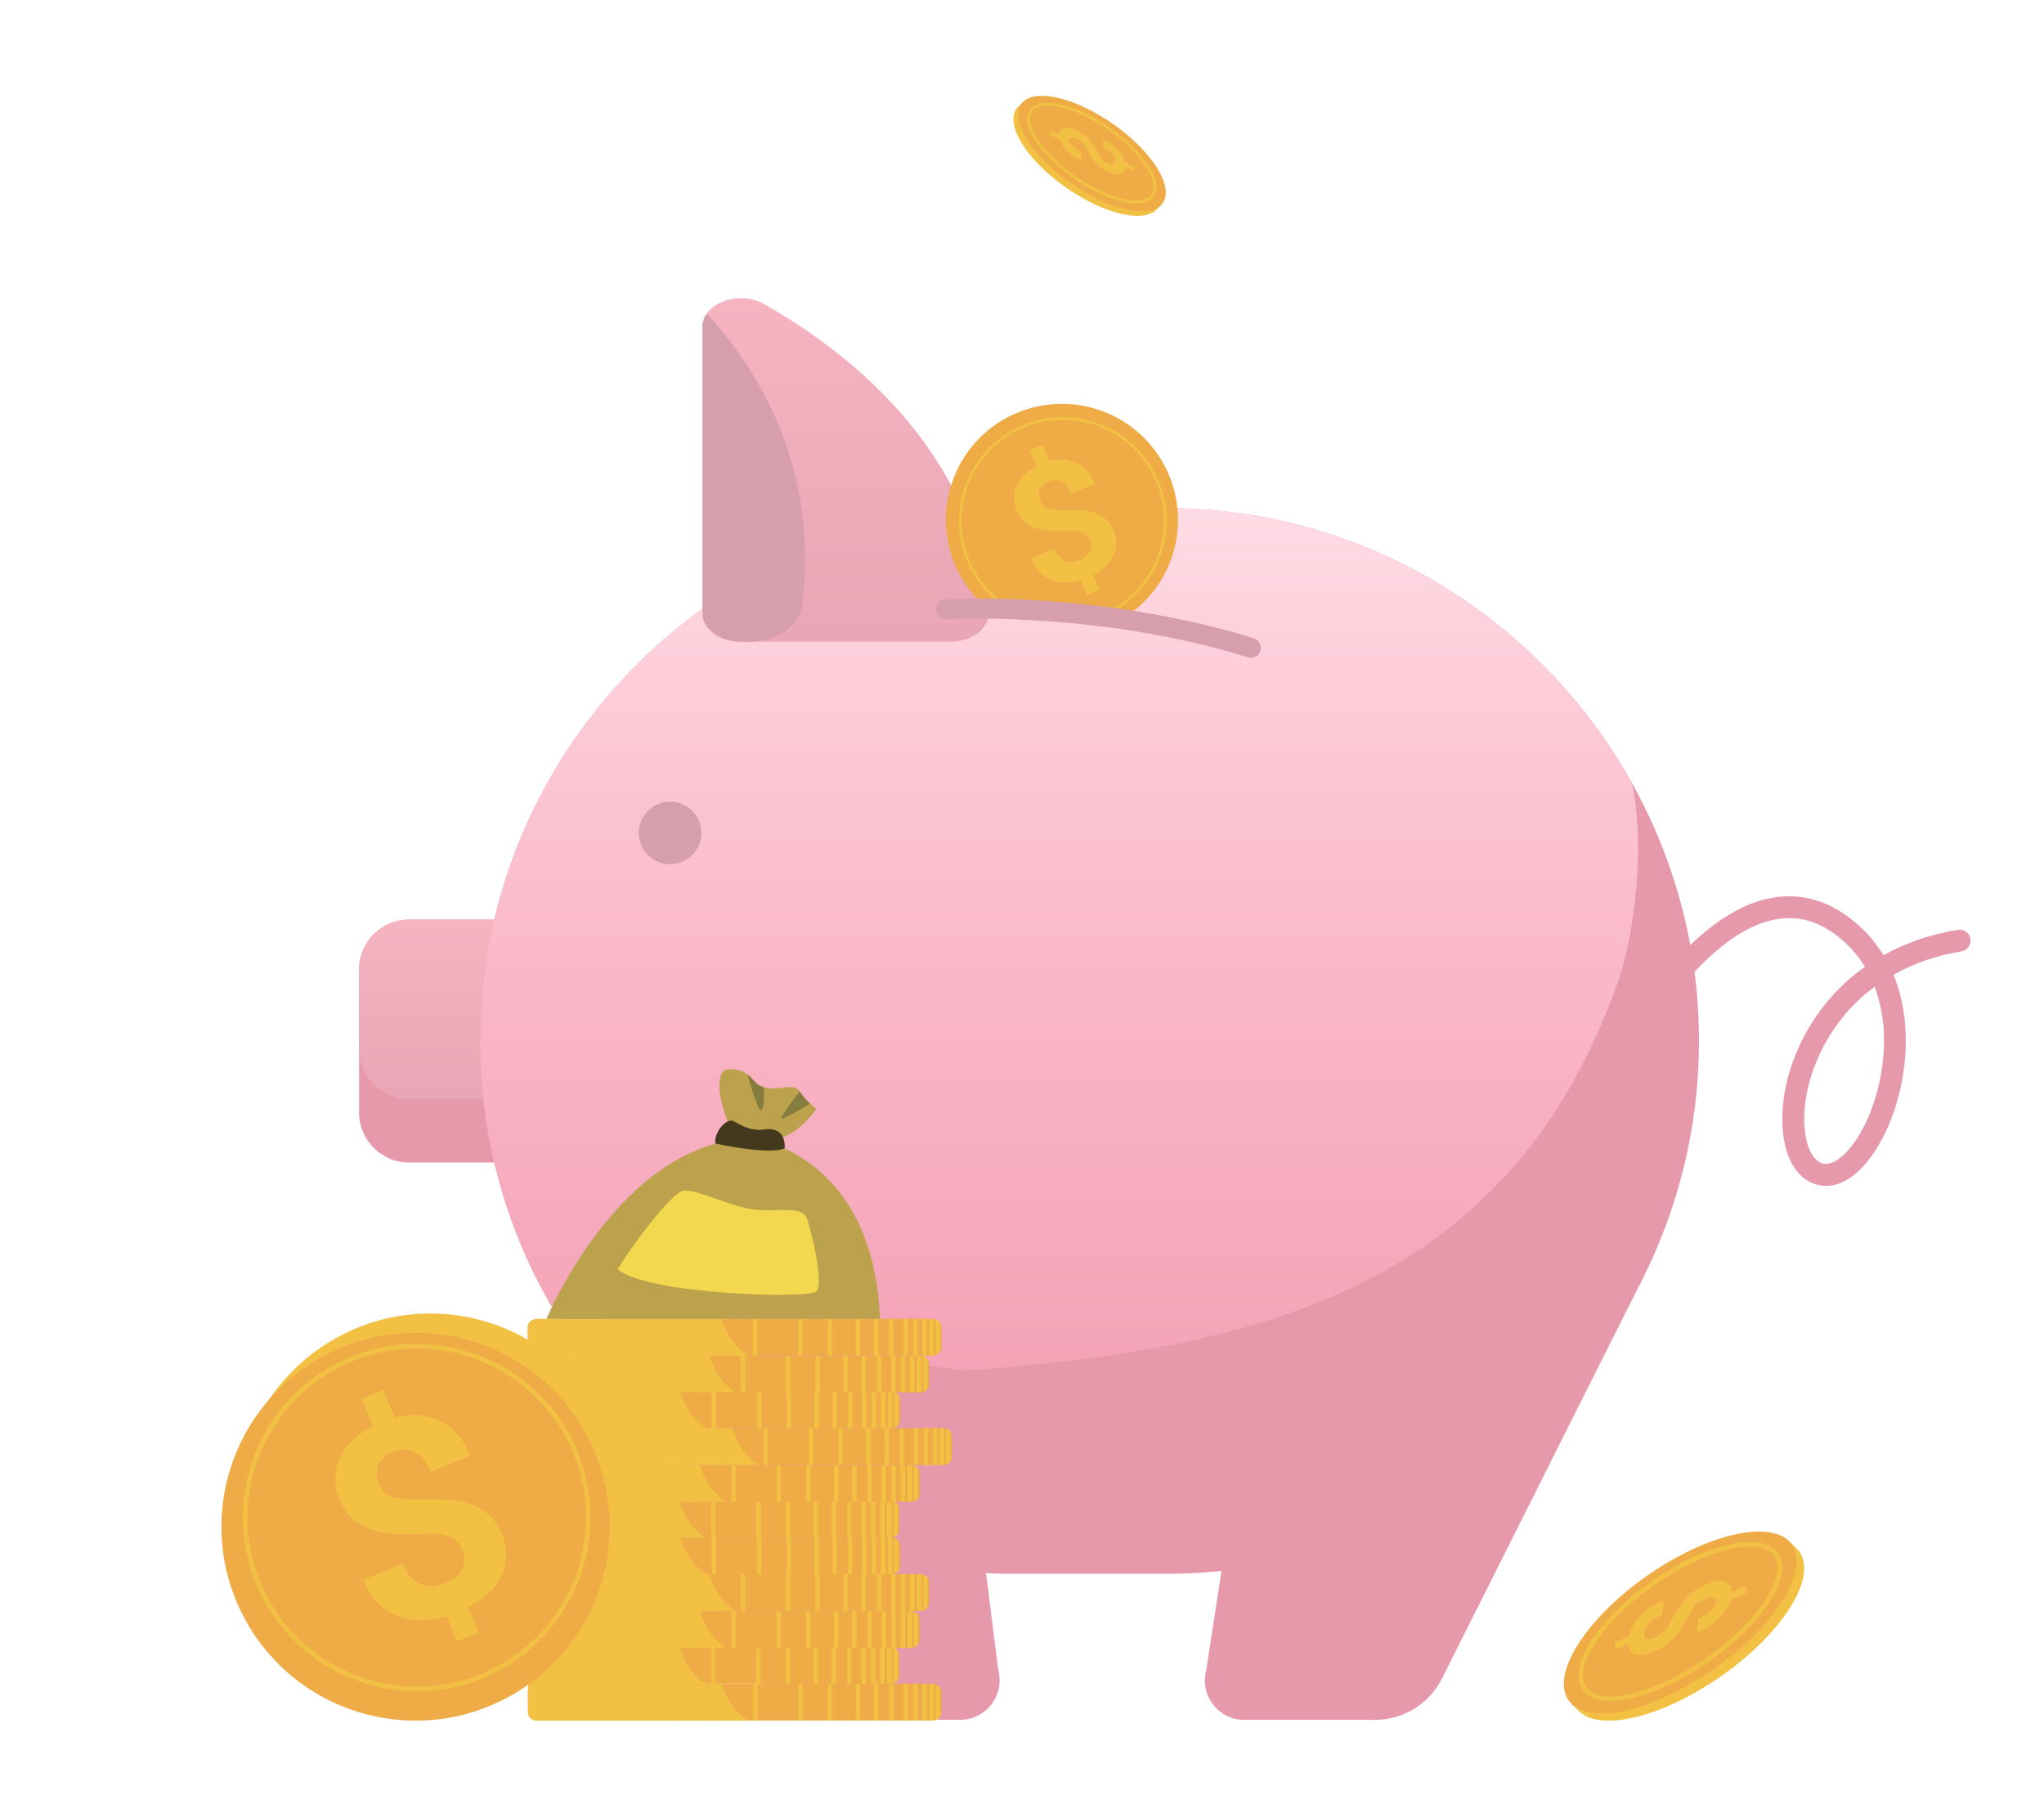 <svg width="53" height="47" viewBox="0 0 53 47" fill="none" xmlns="http://www.w3.org/2000/svg">
<path d="M14.559 25.132V28.844C14.559 29.556 13.978 30.137 13.266 30.137H10.604C9.892 30.137 9.311 29.556 9.311 28.844V25.132C9.311 24.421 9.892 23.84 10.604 23.84H13.266C13.975 23.84 14.559 24.421 14.559 25.132Z" fill="#E799AC"/>
<path d="M14.559 25.132V27.201C14.559 27.912 13.978 28.493 13.266 28.493H10.604C9.892 28.493 9.311 27.912 9.311 27.201V25.132C9.311 24.421 9.892 23.84 10.604 23.84H13.266C13.975 23.84 14.559 24.421 14.559 25.132Z" fill="url(#paint0_linear_2998_110529)"/>
<path d="M44.054 26.986C44.054 28.884 43.666 30.698 42.963 32.351C40.858 37.306 35.93 40.8 30.227 40.8H26.278C21.232 40.8 16.795 38.064 14.379 34.001C13.154 31.941 12.451 29.543 12.451 26.986C12.451 25.088 12.84 23.274 13.543 21.621C15.648 16.667 20.576 13.172 26.278 13.172H30.23C35.417 13.172 39.959 16.064 42.325 20.314C43.426 22.296 44.054 24.573 44.054 26.986Z" fill="#E799AC"/>
<path d="M42.322 20.314C42.652 21.907 42.394 24.184 41.974 25.39C39.185 33.407 32.624 34.855 25.921 35.464C21.154 35.899 14.379 34.001 14.379 34.001C13.154 31.941 12.451 29.543 12.451 26.986C12.451 25.088 12.84 23.274 13.543 21.621C15.648 16.667 20.576 13.172 26.278 13.172H30.23C35.417 13.175 39.959 16.067 42.322 20.314Z" fill="url(#paint1_linear_2998_110529)"/>
<path d="M24.645 16.635H19.206C18.659 16.635 18.215 16.303 18.215 15.893V8.474C18.215 8.347 18.255 8.232 18.323 8.133C18.591 7.748 19.287 7.589 19.81 7.881C21.874 9.049 25.257 11.59 25.637 15.84C25.674 16.272 25.22 16.635 24.645 16.635Z" fill="url(#paint2_linear_2998_110529)"/>
<path d="M19.427 16.635H19.206C18.659 16.635 18.215 16.303 18.215 15.893V8.475C18.215 8.347 18.255 8.232 18.323 8.133C18.345 8.151 18.37 8.173 18.392 8.198C19.573 9.512 21.274 12.094 20.795 15.709C20.724 16.234 20.136 16.635 19.427 16.635Z" fill="#D79EAD"/>
<path d="M16.563 21.592C16.563 21.145 16.927 20.781 17.374 20.781C17.822 20.781 18.186 21.145 18.186 21.592C18.186 22.039 17.822 22.403 17.374 22.403C16.924 22.403 16.563 22.039 16.563 21.592Z" fill="#D79EAD"/>
<path d="M32.566 34.937L31.276 43.303C31.105 43.952 31.593 44.586 32.264 44.586H35.654C36.381 44.586 37.047 44.179 37.379 43.536L42.647 33.039L32.566 34.937Z" fill="#E799AC"/>
<path d="M24.906 35.522L25.885 43.301C26.056 43.95 25.568 44.584 24.896 44.584H21.507C20.78 44.584 20.114 44.177 19.782 43.534L14.377 34L24.906 35.522Z" fill="#E799AC"/>
<path d="M47.349 30.743C47.272 30.743 47.194 30.733 47.116 30.712C46.516 30.553 46.171 29.836 46.218 28.842C46.264 27.866 46.672 26.835 47.34 26.015C47.635 25.651 47.974 25.334 48.357 25.064C48.176 24.769 47.934 24.486 47.611 24.241C47.057 23.825 46.485 23.707 45.86 23.875C44.184 24.328 42.763 26.723 42.648 26.99C42.595 27.133 42.437 27.211 42.294 27.161C42.144 27.111 42.063 26.95 42.113 26.804C42.163 26.655 42.58 25.94 43.158 25.232C44.165 23.999 45.045 23.533 45.605 23.359C46.435 23.101 47.225 23.244 47.949 23.788C48.31 24.058 48.605 24.384 48.839 24.763C49.414 24.443 50.061 24.219 50.766 24.104C50.922 24.079 51.068 24.185 51.093 24.337C51.118 24.493 51.012 24.639 50.86 24.663C50.213 24.769 49.622 24.974 49.097 25.269C49.258 25.658 49.358 26.083 49.398 26.543C49.479 27.49 49.289 28.525 48.876 29.382C48.45 30.252 47.897 30.743 47.349 30.743ZM48.609 25.58C48.301 25.807 48.024 26.071 47.782 26.369C47.191 27.099 46.827 28.009 46.786 28.866C46.755 29.547 46.948 30.081 47.262 30.162C47.579 30.246 48.033 29.82 48.366 29.131C48.733 28.376 48.907 27.425 48.836 26.586C48.804 26.288 48.742 25.937 48.609 25.58ZM42.651 26.984C42.651 26.987 42.651 26.987 42.648 26.99C42.651 26.987 42.651 26.984 42.651 26.984Z" fill="#E799AC"/>
<path d="M24.415 43.86V44.397C24.415 44.441 24.399 44.481 24.371 44.512C24.343 44.546 24.303 44.574 24.256 44.59C24.241 44.596 24.225 44.599 24.21 44.599C24.194 44.602 24.182 44.602 24.166 44.602H13.937C13.812 44.602 13.71 44.525 13.691 44.425C13.691 44.419 13.688 44.413 13.688 44.403C13.688 44.4 13.688 44.397 13.688 44.394V43.857C13.688 43.853 13.688 43.85 13.688 43.847C13.688 43.841 13.688 43.835 13.691 43.825C13.71 43.726 13.812 43.648 13.937 43.648H24.166C24.182 43.648 24.194 43.648 24.21 43.651C24.225 43.655 24.241 43.658 24.256 43.661C24.303 43.676 24.343 43.704 24.371 43.739C24.399 43.776 24.415 43.816 24.415 43.86Z" fill="#EEAB46"/>
<path d="M19.395 44.608H13.913C13.81 44.608 13.726 44.542 13.702 44.455C13.698 44.449 13.698 44.44 13.695 44.434C13.695 44.428 13.692 44.421 13.692 44.412C13.692 44.409 13.692 44.406 13.692 44.403V43.865C13.692 43.862 13.692 43.859 13.692 43.856C13.692 43.85 13.692 43.843 13.695 43.834C13.695 43.825 13.698 43.819 13.702 43.812C13.726 43.725 13.813 43.66 13.913 43.66H18.72C18.798 43.937 18.975 44.325 19.395 44.608Z" fill="#F2C144"/>
<path d="M23.169 43.652H23.054V44.606H23.169V43.652Z" fill="#F2C144"/>
<path d="M22.776 43.652H22.661V44.606H22.776V43.652Z" fill="#F2C144"/>
<path d="M22.305 43.652H22.19V44.606H22.305V43.652Z" fill="#F2C144"/>
<path d="M21.58 43.652H21.465V44.606H21.58V43.652Z" fill="#F2C144"/>
<path d="M20.816 43.652H20.701V44.606H20.816V43.652Z" fill="#F2C144"/>
<path d="M19.644 43.652H19.529V44.606H19.644V43.652Z" fill="#F2C144"/>
<path d="M18.546 43.652H18.431V44.606H18.546V43.652Z" fill="#F2C144"/>
<path d="M17.566 43.652H17.451V44.606H17.566V43.652Z" fill="#F2C144"/>
<path d="M23.544 43.652H23.429V44.606H23.544V43.652Z" fill="#F2C144"/>
<path d="M23.794 43.652H23.679V44.606H23.794V43.652Z" fill="#F2C144"/>
<path d="M24.03 43.652H23.916V44.606H24.03V43.652Z" fill="#F2C144"/>
<path d="M24.213 43.656V44.603C24.198 44.606 24.186 44.606 24.17 44.606H24.099V43.652H24.17C24.182 43.652 24.198 43.656 24.213 43.656Z" fill="#F2C144"/>
<path d="M24.374 43.746V44.516C24.346 44.55 24.306 44.578 24.259 44.594V43.668C24.303 43.684 24.346 43.708 24.374 43.746Z" fill="#F2C144"/>
<path d="M23.32 42.904V43.442C23.32 43.485 23.304 43.526 23.276 43.557C23.27 43.566 23.261 43.572 23.251 43.581C23.227 43.603 23.195 43.622 23.158 43.634C23.143 43.641 23.127 43.644 23.111 43.644C23.096 43.647 23.084 43.647 23.068 43.647H12.838C12.714 43.647 12.611 43.569 12.593 43.47C12.593 43.463 12.59 43.457 12.59 43.451C12.59 43.448 12.59 43.445 12.59 43.442V42.904C12.59 42.901 12.59 42.898 12.59 42.895C12.59 42.889 12.59 42.883 12.593 42.876C12.611 42.777 12.714 42.699 12.838 42.699H23.068C23.074 42.699 23.08 42.699 23.087 42.699C23.09 42.699 23.093 42.699 23.093 42.699C23.096 42.699 23.099 42.699 23.102 42.699C23.105 42.699 23.105 42.699 23.108 42.699C23.124 42.702 23.14 42.705 23.155 42.709C23.164 42.712 23.171 42.715 23.18 42.718C23.186 42.721 23.189 42.724 23.195 42.724C23.199 42.727 23.202 42.727 23.205 42.73C23.208 42.733 23.211 42.733 23.214 42.736C23.224 42.743 23.236 42.749 23.245 42.758C23.248 42.761 23.251 42.764 23.255 42.768C23.258 42.771 23.258 42.771 23.261 42.774L23.264 42.777L23.267 42.78C23.27 42.783 23.273 42.786 23.276 42.789C23.304 42.82 23.32 42.861 23.32 42.904Z" fill="#EEAB46"/>
<path d="M18.299 43.651H12.817C12.714 43.651 12.63 43.585 12.606 43.495C12.602 43.489 12.602 43.48 12.599 43.474C12.599 43.467 12.596 43.461 12.596 43.455C12.596 43.452 12.596 43.449 12.596 43.446V42.908C12.596 42.905 12.596 42.902 12.596 42.899C12.596 42.893 12.596 42.886 12.599 42.88C12.599 42.874 12.602 42.865 12.606 42.858C12.63 42.772 12.717 42.703 12.817 42.703H17.624C17.627 42.712 17.627 42.719 17.63 42.728C17.711 42.998 17.891 43.374 18.299 43.651Z" fill="#F2C144"/>
<path d="M22.077 42.695H21.962V43.649H22.077V42.695Z" fill="#F2C144"/>
<path d="M21.682 42.695H21.567V43.649H21.682V42.695Z" fill="#F2C144"/>
<path d="M21.209 42.695H21.094V43.649H21.209V42.695Z" fill="#F2C144"/>
<path d="M20.486 42.695H20.371V43.649H20.486V42.695Z" fill="#F2C144"/>
<path d="M19.723 42.695H19.607V43.649H19.723V42.695Z" fill="#F2C144"/>
<path d="M18.551 42.695H18.436V43.649H18.551V42.695Z" fill="#F2C144"/>
<path d="M17.45 42.695H17.335V43.649H17.45V42.695Z" fill="#F2C144"/>
<path d="M16.47 42.695H16.355V43.649H16.47V42.695Z" fill="#F2C144"/>
<path d="M22.45 42.695H22.335V43.649H22.45V42.695Z" fill="#F2C144"/>
<path d="M22.698 42.695H22.583V43.649H22.698V42.695Z" fill="#F2C144"/>
<path d="M22.937 42.695H22.822V43.649H22.937V42.695Z" fill="#F2C144"/>
<path d="M23.118 42.698V43.646C23.103 43.649 23.09 43.649 23.075 43.649H23V42.695H23.072C23.09 42.695 23.103 42.695 23.118 42.698Z" fill="#F2C144"/>
<path d="M23.28 42.789V43.559C23.253 43.593 23.212 43.621 23.166 43.637V42.711C23.212 42.723 23.253 42.751 23.28 42.789Z" fill="#F2C144"/>
<path d="M23.848 41.974V42.511C23.848 42.555 23.832 42.595 23.805 42.626C23.776 42.66 23.736 42.688 23.689 42.704C23.674 42.71 23.658 42.713 23.643 42.713C23.627 42.716 23.615 42.716 23.599 42.716H13.37C13.329 42.716 13.289 42.707 13.255 42.691C13.186 42.66 13.136 42.608 13.124 42.539C13.124 42.536 13.124 42.53 13.121 42.527C13.121 42.524 13.121 42.52 13.121 42.517C13.121 42.514 13.121 42.511 13.121 42.508V41.971C13.121 41.968 13.121 41.964 13.121 41.961C13.121 41.955 13.121 41.949 13.124 41.943C13.143 41.843 13.245 41.766 13.37 41.766H23.599C23.615 41.766 23.627 41.766 23.643 41.769C23.658 41.772 23.674 41.775 23.689 41.778C23.736 41.794 23.776 41.822 23.805 41.856C23.832 41.893 23.848 41.933 23.848 41.974Z" fill="#EEAB46"/>
<path d="M18.828 42.724H13.346C13.309 42.724 13.274 42.715 13.243 42.699C13.181 42.668 13.138 42.615 13.128 42.547C13.128 42.544 13.128 42.538 13.125 42.535C13.125 42.531 13.125 42.528 13.125 42.525C13.125 42.522 13.125 42.519 13.125 42.516V41.978C13.125 41.975 13.125 41.972 13.125 41.969C13.125 41.963 13.125 41.957 13.128 41.95C13.128 41.944 13.132 41.935 13.135 41.929C13.159 41.839 13.246 41.773 13.346 41.773H18.153C18.228 42.047 18.399 42.423 18.794 42.702C18.806 42.709 18.815 42.715 18.828 42.724Z" fill="#F2C144"/>
<path d="M22.606 41.766H22.491V42.719H22.606V41.766Z" fill="#F2C144"/>
<path d="M22.209 41.766H22.094V42.719H22.209V41.766Z" fill="#F2C144"/>
<path d="M21.738 41.766H21.623V42.719H21.738V41.766Z" fill="#F2C144"/>
<path d="M21.017 41.766H20.902V42.719H21.017V41.766Z" fill="#F2C144"/>
<path d="M20.252 41.766H20.136V42.719H20.252V41.766Z" fill="#F2C144"/>
<path d="M19.08 41.766H18.965V42.719H19.08V41.766Z" fill="#F2C144"/>
<path d="M17.979 41.766H17.864V42.719H17.979V41.766Z" fill="#F2C144"/>
<path d="M16.999 41.766H16.884V42.719H16.999V41.766Z" fill="#F2C144"/>
<path d="M22.977 41.766H22.862V42.719H22.977V41.766Z" fill="#F2C144"/>
<path d="M23.227 41.766H23.112V42.719H23.227V41.766Z" fill="#F2C144"/>
<path d="M23.468 41.766H23.353V42.719H23.468V41.766Z" fill="#F2C144"/>
<path d="M23.647 41.774V42.721C23.632 42.724 23.619 42.724 23.604 42.724H23.529V41.771H23.601C23.619 41.768 23.632 41.771 23.647 41.774Z" fill="#F2C144"/>
<path d="M23.807 41.859V42.629C23.779 42.663 23.739 42.691 23.692 42.707V41.781C23.739 41.797 23.779 41.825 23.807 41.859Z" fill="#F2C144"/>
<path d="M24.094 41.02V41.557C24.094 41.601 24.079 41.641 24.051 41.672C24.048 41.675 24.045 41.681 24.038 41.685C24.02 41.706 23.995 41.722 23.967 41.737C23.958 41.744 23.945 41.747 23.933 41.75C23.917 41.756 23.902 41.759 23.886 41.759C23.88 41.759 23.87 41.762 23.864 41.762C23.858 41.762 23.849 41.762 23.843 41.762H13.613C13.489 41.762 13.386 41.685 13.367 41.585C13.367 41.579 13.364 41.573 13.364 41.567V41.007C13.37 40.905 13.464 40.824 13.582 40.812C13.591 40.812 13.6 40.809 13.61 40.809H23.839C23.846 40.809 23.855 40.809 23.861 40.809C23.867 40.809 23.877 40.809 23.883 40.812C23.898 40.815 23.914 40.818 23.93 40.821C23.976 40.837 24.017 40.864 24.045 40.899C24.079 40.936 24.094 40.976 24.094 41.02Z" fill="#EEAB46"/>
<path d="M19.073 41.766H13.592C13.489 41.766 13.405 41.701 13.38 41.611C13.377 41.605 13.377 41.595 13.374 41.589C13.374 41.583 13.371 41.577 13.371 41.571V41.011C13.377 40.912 13.461 40.828 13.567 40.816C13.576 40.816 13.585 40.812 13.592 40.812H18.399C18.399 40.812 18.399 40.812 18.399 40.816C18.476 41.095 18.657 41.483 19.073 41.766Z" fill="#F2C144"/>
<path d="M22.852 40.812H22.737V41.766H22.852V40.812Z" fill="#F2C144"/>
<path d="M22.455 40.812H22.34V41.766H22.455V40.812Z" fill="#F2C144"/>
<path d="M21.984 40.812H21.869V41.766H21.984V40.812Z" fill="#F2C144"/>
<path d="M21.258 40.812H21.143V41.766H21.258V40.812Z" fill="#F2C144"/>
<path d="M20.495 40.812H20.38V41.766H20.495V40.812Z" fill="#F2C144"/>
<path d="M19.323 40.812H19.208V41.766H19.323V40.812Z" fill="#F2C144"/>
<path d="M18.225 40.812H18.11V41.766H18.225V40.812Z" fill="#F2C144"/>
<path d="M17.245 40.812H17.13V41.766H17.245V40.812Z" fill="#F2C144"/>
<path d="M23.223 40.812H23.108V41.766H23.223V40.812Z" fill="#F2C144"/>
<path d="M23.473 40.812H23.358V41.766H23.473V40.812Z" fill="#F2C144"/>
<path d="M23.709 40.812H23.594V41.766H23.709V40.812Z" fill="#F2C144"/>
<path d="M23.892 40.816V41.763C23.877 41.766 23.864 41.766 23.849 41.766H23.777V40.812H23.849C23.861 40.812 23.877 40.816 23.892 40.816Z" fill="#F2C144"/>
<path d="M24.053 40.906V41.676C24.025 41.71 23.984 41.738 23.938 41.754V40.828C23.984 40.844 24.025 40.872 24.053 40.906Z" fill="#F2C144"/>
<path d="M23.342 40.068V40.605C23.342 40.648 23.326 40.689 23.298 40.72C23.27 40.754 23.23 40.782 23.183 40.797C23.168 40.804 23.152 40.807 23.14 40.807C23.133 40.807 23.13 40.81 23.124 40.81C23.121 40.81 23.118 40.81 23.118 40.81C23.115 40.81 23.115 40.81 23.112 40.81C23.109 40.81 23.102 40.81 23.099 40.81H12.87C12.739 40.81 12.63 40.723 12.621 40.614C12.621 40.611 12.621 40.608 12.621 40.605V40.068C12.621 40.064 12.621 40.061 12.621 40.058C12.621 40.055 12.621 40.052 12.621 40.049C12.63 39.962 12.708 39.887 12.807 39.869C12.81 39.869 12.814 39.869 12.814 39.866C12.832 39.862 12.848 39.859 12.867 39.859H23.096C23.102 39.859 23.112 39.859 23.118 39.859C23.121 39.859 23.124 39.859 23.127 39.859C23.13 39.859 23.133 39.859 23.14 39.859C23.155 39.862 23.171 39.866 23.183 39.869C23.23 39.884 23.27 39.912 23.298 39.946C23.326 39.984 23.342 40.024 23.342 40.068Z" fill="#EEAB46"/>
<path d="M18.319 40.814H12.837C12.719 40.814 12.623 40.727 12.616 40.618C12.616 40.615 12.616 40.612 12.616 40.609V40.071C12.616 40.068 12.616 40.065 12.616 40.062C12.616 40.059 12.616 40.056 12.616 40.053C12.626 39.963 12.697 39.888 12.787 39.87C12.79 39.87 12.794 39.866 12.797 39.866C12.809 39.863 12.822 39.863 12.837 39.863H17.644C17.644 39.866 17.644 39.866 17.647 39.87C17.725 40.146 17.902 40.528 18.319 40.814C18.316 40.811 18.319 40.814 18.319 40.814Z" fill="#F2C144"/>
<path d="M22.098 39.859H21.983V40.813H22.098V39.859Z" fill="#F2C144"/>
<path d="M21.7 39.859H21.585V40.813H21.7V39.859Z" fill="#F2C144"/>
<path d="M21.229 39.859H21.114V40.813H21.229V39.859Z" fill="#F2C144"/>
<path d="M20.508 39.859H20.393V40.813H20.508V39.859Z" fill="#F2C144"/>
<path d="M19.743 39.859H19.628V40.813H19.743V39.859Z" fill="#F2C144"/>
<path d="M18.569 39.859H18.453V40.813H18.569V39.859Z" fill="#F2C144"/>
<path d="M17.47 39.859H17.355V40.813H17.47V39.859Z" fill="#F2C144"/>
<path d="M16.49 39.859H16.375V40.813H16.49V39.859Z" fill="#F2C144"/>
<path d="M22.468 39.859H22.353V40.813H22.468V39.859Z" fill="#F2C144"/>
<path d="M22.718 39.859H22.603V40.813H22.718V39.859Z" fill="#F2C144"/>
<path d="M22.959 39.859H22.844V40.813H22.959V39.859Z" fill="#F2C144"/>
<path d="M23.138 39.862V40.81C23.122 40.813 23.11 40.813 23.094 40.813H23.023V39.859H23.094C23.11 39.859 23.122 39.859 23.138 39.862Z" fill="#F2C144"/>
<path d="M23.298 39.949V40.719C23.27 40.753 23.23 40.781 23.183 40.797V39.871C23.23 39.887 23.27 39.915 23.298 39.949Z" fill="#F2C144"/>
<path d="M23.321 39.121V39.658C23.321 39.702 23.306 39.742 23.278 39.773C23.271 39.782 23.262 39.788 23.253 39.798C23.228 39.819 23.197 39.838 23.16 39.851C23.147 39.854 23.135 39.857 23.125 39.86C23.122 39.86 23.119 39.86 23.116 39.86C23.1 39.863 23.088 39.863 23.072 39.863H12.843C12.833 39.863 12.821 39.863 12.812 39.86C12.809 39.86 12.802 39.86 12.799 39.857C12.694 39.841 12.613 39.77 12.597 39.68C12.597 39.673 12.594 39.667 12.594 39.661C12.594 39.658 12.594 39.655 12.594 39.649V39.111C12.594 39.108 12.594 39.105 12.594 39.102C12.594 39.096 12.594 39.09 12.597 39.083C12.616 38.984 12.718 38.906 12.843 38.906H23.072C23.079 38.906 23.085 38.906 23.091 38.906H23.094C23.097 38.906 23.097 38.906 23.1 38.906C23.104 38.906 23.107 38.906 23.11 38.906C23.113 38.906 23.113 38.906 23.116 38.906C23.131 38.909 23.147 38.913 23.163 38.916C23.172 38.919 23.178 38.922 23.188 38.925C23.219 38.94 23.247 38.959 23.268 38.981C23.271 38.984 23.274 38.987 23.278 38.99C23.306 39.037 23.321 39.077 23.321 39.121Z" fill="#EEAB46"/>
<path d="M18.3 39.868H12.818C12.815 39.868 12.809 39.868 12.806 39.868C12.799 39.868 12.796 39.868 12.79 39.868C12.69 39.856 12.613 39.785 12.597 39.691C12.597 39.685 12.594 39.679 12.594 39.673C12.594 39.67 12.594 39.667 12.594 39.66V39.123C12.594 39.12 12.594 39.117 12.594 39.114C12.594 39.108 12.594 39.101 12.597 39.095C12.597 39.089 12.6 39.08 12.603 39.073C12.628 38.986 12.715 38.918 12.815 38.918H17.622C17.625 38.927 17.625 38.934 17.628 38.943C17.709 39.219 17.886 39.589 18.284 39.865C18.293 39.862 18.297 39.865 18.3 39.868Z" fill="#F2C144"/>
<path d="M22.08 38.914H21.965V39.868H22.08V38.914Z" fill="#F2C144"/>
<path d="M21.682 38.914H21.567V39.868H21.682V38.914Z" fill="#F2C144"/>
<path d="M21.211 38.914H21.096V39.868H21.211V38.914Z" fill="#F2C144"/>
<path d="M20.49 38.914H20.375V39.868H20.49V38.914Z" fill="#F2C144"/>
<path d="M19.725 38.914H19.61V39.868H19.725V38.914Z" fill="#F2C144"/>
<path d="M18.553 38.914H18.438V39.868H18.553V38.914Z" fill="#F2C144"/>
<path d="M17.452 38.914H17.337V39.868H17.452V38.914Z" fill="#F2C144"/>
<path d="M16.473 38.914H16.357V39.868H16.473V38.914Z" fill="#F2C144"/>
<path d="M22.45 38.914H22.335V39.868H22.45V38.914Z" fill="#F2C144"/>
<path d="M22.7 38.914H22.585V39.868H22.7V38.914Z" fill="#F2C144"/>
<path d="M22.941 38.914H22.826V39.868H22.941V38.914Z" fill="#F2C144"/>
<path d="M23.121 38.917V39.865C23.105 39.868 23.093 39.868 23.077 39.868H23.003V38.914H23.074C23.093 38.914 23.105 38.914 23.121 38.917Z" fill="#F2C144"/>
<path d="M23.28 39.003V39.774C23.253 39.808 23.212 39.836 23.166 39.852V38.926C23.212 38.941 23.253 38.969 23.28 39.003Z" fill="#F2C144"/>
<path d="M23.848 38.189V38.726C23.848 38.77 23.832 38.81 23.805 38.841C23.776 38.875 23.736 38.903 23.689 38.919C23.674 38.925 23.658 38.928 23.643 38.928C23.627 38.931 23.615 38.931 23.599 38.931H13.37C13.329 38.931 13.289 38.922 13.255 38.906C13.186 38.875 13.136 38.822 13.124 38.754C13.124 38.751 13.124 38.745 13.121 38.742C13.121 38.738 13.121 38.735 13.121 38.732C13.121 38.729 13.121 38.726 13.121 38.723V38.185C13.121 38.182 13.121 38.179 13.121 38.176C13.121 38.17 13.121 38.164 13.124 38.157C13.143 38.058 13.245 37.98 13.37 37.98H23.599C23.615 37.98 23.627 37.98 23.643 37.984C23.658 37.987 23.674 37.99 23.689 37.993C23.736 38.008 23.776 38.036 23.805 38.071C23.832 38.105 23.848 38.145 23.848 38.189Z" fill="#EEAB46"/>
<path d="M18.828 38.935H13.346C13.309 38.935 13.274 38.926 13.243 38.91C13.181 38.879 13.138 38.826 13.128 38.758C13.128 38.755 13.128 38.749 13.125 38.745C13.125 38.742 13.125 38.739 13.125 38.736C13.125 38.733 13.125 38.73 13.125 38.727V38.189C13.125 38.186 13.125 38.183 13.125 38.18C13.125 38.174 13.125 38.168 13.128 38.161C13.128 38.155 13.132 38.146 13.135 38.14C13.159 38.053 13.246 37.984 13.346 37.984H18.153C18.228 38.258 18.399 38.634 18.794 38.916C18.806 38.919 18.815 38.929 18.828 38.935Z" fill="#F2C144"/>
<path d="M22.606 37.98H22.491V38.934H22.606V37.98Z" fill="#F2C144"/>
<path d="M22.209 37.98H22.094V38.934H22.209V37.98Z" fill="#F2C144"/>
<path d="M21.738 37.98H21.623V38.934H21.738V37.98Z" fill="#F2C144"/>
<path d="M21.017 37.98H20.902V38.934H21.017V37.98Z" fill="#F2C144"/>
<path d="M20.252 37.98H20.136V38.934H20.252V37.98Z" fill="#F2C144"/>
<path d="M19.08 37.98H18.965V38.934H19.08V37.98Z" fill="#F2C144"/>
<path d="M17.979 37.98H17.864V38.934H17.979V37.98Z" fill="#F2C144"/>
<path d="M16.999 37.98H16.884V38.934H16.999V37.98Z" fill="#F2C144"/>
<path d="M22.977 37.98H22.862V38.934H22.977V37.98Z" fill="#F2C144"/>
<path d="M23.227 37.98H23.112V38.934H23.227V37.98Z" fill="#F2C144"/>
<path d="M23.468 37.98H23.353V38.934H23.468V37.98Z" fill="#F2C144"/>
<path d="M23.647 37.984V38.931C23.632 38.934 23.619 38.934 23.604 38.934H23.529V37.98H23.601C23.619 37.98 23.632 37.98 23.647 37.984Z" fill="#F2C144"/>
<path d="M23.807 38.074V38.844C23.779 38.878 23.739 38.906 23.692 38.922V37.996C23.739 38.012 23.779 38.036 23.807 38.074Z" fill="#F2C144"/>
<path d="M24.686 37.235V37.772C24.686 37.816 24.67 37.856 24.642 37.887C24.639 37.89 24.636 37.896 24.63 37.9C24.614 37.915 24.596 37.931 24.574 37.943C24.565 37.949 24.552 37.955 24.543 37.959C24.537 37.962 24.53 37.962 24.524 37.965C24.509 37.971 24.493 37.974 24.478 37.974C24.462 37.977 24.45 37.977 24.434 37.977H14.204C14.08 37.977 13.977 37.9 13.959 37.8C13.959 37.794 13.956 37.788 13.956 37.778C13.956 37.775 13.956 37.772 13.956 37.769V37.232C13.956 37.228 13.956 37.225 13.956 37.222C13.962 37.123 14.055 37.039 14.173 37.026C14.183 37.026 14.192 37.023 14.201 37.023H24.431C24.447 37.023 24.459 37.023 24.474 37.026C24.49 37.03 24.506 37.033 24.521 37.036C24.561 37.048 24.599 37.073 24.627 37.101C24.63 37.104 24.633 37.11 24.639 37.114C24.67 37.151 24.686 37.191 24.686 37.235Z" fill="#EEAB46"/>
<path d="M19.665 37.981H14.183C14.081 37.981 13.996 37.916 13.972 37.826C13.969 37.819 13.969 37.81 13.965 37.804C13.965 37.798 13.962 37.791 13.962 37.782C13.962 37.779 13.962 37.776 13.962 37.773V37.236C13.962 37.232 13.962 37.229 13.962 37.226C13.969 37.127 14.053 37.043 14.155 37.03C14.164 37.03 14.174 37.027 14.18 37.027H18.99C18.99 37.027 18.99 37.027 18.99 37.03C19.068 37.31 19.248 37.698 19.665 37.981Z" fill="#F2C144"/>
<path d="M23.444 37.027H23.328V37.981H23.444V37.027Z" fill="#F2C144"/>
<path d="M23.048 37.027H22.933V37.981H23.048V37.027Z" fill="#F2C144"/>
<path d="M22.575 37.027H22.46V37.981H22.575V37.027Z" fill="#F2C144"/>
<path d="M21.852 37.027H21.737V37.981H21.852V37.027Z" fill="#F2C144"/>
<path d="M21.088 37.027H20.974V37.981H21.088V37.027Z" fill="#F2C144"/>
<path d="M19.914 37.027H19.799V37.981H19.914V37.027Z" fill="#F2C144"/>
<path d="M18.816 37.027H18.701V37.981H18.816V37.027Z" fill="#F2C144"/>
<path d="M17.836 37.027H17.721V37.981H17.836V37.027Z" fill="#F2C144"/>
<path d="M23.816 37.027H23.701V37.981H23.816V37.027Z" fill="#F2C144"/>
<path d="M24.064 37.027H23.949V37.981H24.064V37.027Z" fill="#F2C144"/>
<path d="M24.303 37.027H24.188V37.981H24.303V37.027Z" fill="#F2C144"/>
<path d="M24.484 37.03V37.978C24.468 37.981 24.456 37.981 24.44 37.981H24.369V37.027H24.44C24.456 37.027 24.468 37.027 24.484 37.03Z" fill="#F2C144"/>
<path d="M24.647 37.117V37.887C24.619 37.921 24.578 37.949 24.532 37.965V37.039C24.578 37.055 24.619 37.083 24.647 37.117Z" fill="#F2C144"/>
<path d="M23.34 36.283V36.821C23.34 36.864 23.325 36.904 23.297 36.935C23.269 36.97 23.229 36.998 23.182 37.013C23.166 37.019 23.151 37.023 23.138 37.023C23.132 37.023 23.129 37.023 23.123 37.026C23.12 37.026 23.117 37.026 23.113 37.026C23.11 37.026 23.11 37.026 23.107 37.026C23.104 37.026 23.098 37.026 23.095 37.026H12.865C12.775 37.026 12.697 36.985 12.654 36.926C12.632 36.898 12.62 36.864 12.616 36.827C12.616 36.824 12.616 36.821 12.616 36.818V36.283C12.616 36.28 12.616 36.277 12.616 36.274C12.623 36.187 12.694 36.112 12.79 36.087C12.812 36.081 12.837 36.078 12.862 36.078H23.092C23.095 36.078 23.101 36.078 23.104 36.078C23.107 36.078 23.107 36.078 23.11 36.078C23.12 36.078 23.126 36.078 23.135 36.081C23.151 36.084 23.166 36.087 23.179 36.091C23.185 36.094 23.194 36.097 23.201 36.1C23.229 36.112 23.253 36.128 23.272 36.143L23.275 36.147C23.281 36.153 23.288 36.159 23.294 36.168C23.325 36.199 23.34 36.24 23.34 36.283Z" fill="#EEAB46"/>
<path d="M18.319 37.029H12.837C12.759 37.029 12.691 36.991 12.654 36.935C12.632 36.904 12.62 36.87 12.616 36.833C12.616 36.83 12.616 36.827 12.616 36.824V36.283C12.616 36.28 12.616 36.277 12.616 36.274C12.623 36.178 12.694 36.1 12.794 36.081C12.809 36.078 12.822 36.078 12.837 36.078H17.644C17.647 36.084 17.647 36.094 17.65 36.1C17.731 36.376 17.912 36.752 18.319 37.029C18.316 37.029 18.319 37.029 18.319 37.029Z" fill="#F2C144"/>
<path d="M22.098 36.074H21.983V37.028H22.098V36.074Z" fill="#F2C144"/>
<path d="M21.7 36.074H21.585V37.028H21.7V36.074Z" fill="#F2C144"/>
<path d="M21.229 36.074H21.114V37.028H21.229V36.074Z" fill="#F2C144"/>
<path d="M20.508 36.074H20.393V37.028H20.508V36.074Z" fill="#F2C144"/>
<path d="M19.743 36.074H19.628V37.028H19.743V36.074Z" fill="#F2C144"/>
<path d="M18.569 36.074H18.453V37.028H18.569V36.074Z" fill="#F2C144"/>
<path d="M17.47 36.074H17.355V37.028H17.47V36.074Z" fill="#F2C144"/>
<path d="M16.49 36.074H16.375V37.028H16.49V36.074Z" fill="#F2C144"/>
<path d="M22.468 36.074H22.353V37.028H22.468V36.074Z" fill="#F2C144"/>
<path d="M22.718 36.074H22.603V37.028H22.718V36.074Z" fill="#F2C144"/>
<path d="M22.959 36.074H22.844V37.028H22.959V36.074Z" fill="#F2C144"/>
<path d="M23.138 36.077V37.025C23.122 37.028 23.11 37.028 23.094 37.028H23.023V36.074H23.094C23.11 36.074 23.122 36.077 23.138 36.077Z" fill="#F2C144"/>
<path d="M23.298 36.167V36.938C23.27 36.972 23.23 37 23.183 37.016V36.09C23.23 36.105 23.27 36.133 23.298 36.167Z" fill="#F2C144"/>
<path d="M24.093 35.35V35.887C24.093 35.931 24.078 35.971 24.05 36.002C24.022 36.036 23.982 36.064 23.935 36.08C23.919 36.086 23.904 36.089 23.888 36.089C23.873 36.092 23.86 36.092 23.845 36.092H13.615C13.575 36.092 13.537 36.083 13.503 36.07C13.428 36.039 13.376 35.977 13.366 35.903C13.366 35.899 13.366 35.896 13.366 35.893C13.366 35.89 13.366 35.887 13.366 35.884V35.35C13.366 35.346 13.366 35.343 13.366 35.34C13.373 35.238 13.466 35.157 13.584 35.145C13.593 35.145 13.603 35.145 13.612 35.145H23.842C23.857 35.145 23.87 35.145 23.885 35.148C23.901 35.151 23.916 35.154 23.932 35.157C23.979 35.172 24.019 35.2 24.047 35.235C24.078 35.266 24.093 35.306 24.093 35.35Z" fill="#EEAB46"/>
<path d="M19.073 36.095H13.592C13.557 36.095 13.523 36.086 13.492 36.073C13.427 36.042 13.377 35.98 13.371 35.906C13.371 35.903 13.371 35.899 13.371 35.896C13.371 35.893 13.371 35.89 13.371 35.887V35.35C13.371 35.346 13.371 35.343 13.371 35.34C13.377 35.238 13.461 35.157 13.567 35.145C13.576 35.145 13.585 35.145 13.592 35.145H18.399C18.473 35.418 18.644 35.794 19.039 36.077C19.052 36.083 19.061 36.089 19.073 36.095Z" fill="#F2C144"/>
<path d="M22.852 35.141H22.737V36.094H22.852V35.141Z" fill="#F2C144"/>
<path d="M22.455 35.141H22.34V36.094H22.455V35.141Z" fill="#F2C144"/>
<path d="M21.984 35.141H21.869V36.094H21.984V35.141Z" fill="#F2C144"/>
<path d="M21.258 35.141H21.143V36.094H21.258V35.141Z" fill="#F2C144"/>
<path d="M20.495 35.141H20.38V36.094H20.495V35.141Z" fill="#F2C144"/>
<path d="M19.323 35.141H19.208V36.094H19.323V35.141Z" fill="#F2C144"/>
<path d="M18.225 35.141H18.11V36.094H18.225V35.141Z" fill="#F2C144"/>
<path d="M17.245 35.141H17.13V36.094H17.245V35.141Z" fill="#F2C144"/>
<path d="M23.223 35.141H23.108V36.094H23.223V35.141Z" fill="#F2C144"/>
<path d="M23.473 35.141H23.358V36.094H23.473V35.141Z" fill="#F2C144"/>
<path d="M23.709 35.141H23.594V36.094H23.709V35.141Z" fill="#F2C144"/>
<path d="M23.892 35.144V36.091C23.877 36.094 23.864 36.094 23.849 36.094H23.777V35.141H23.849C23.861 35.141 23.877 35.144 23.892 35.144Z" fill="#F2C144"/>
<path d="M24.053 35.234V36.004C24.025 36.038 23.984 36.066 23.938 36.082V35.156C23.984 35.172 24.025 35.2 24.053 35.234Z" fill="#F2C144"/>
<path d="M24.414 34.396V34.934C24.414 34.977 24.398 35.018 24.37 35.049C24.342 35.083 24.302 35.111 24.255 35.126C24.239 35.133 24.224 35.136 24.208 35.136C24.202 35.136 24.199 35.136 24.193 35.139C24.19 35.139 24.187 35.139 24.183 35.139C24.18 35.139 24.177 35.139 24.174 35.139C24.171 35.139 24.165 35.139 24.162 35.139H13.932C13.802 35.139 13.693 35.052 13.683 34.943C13.683 34.94 13.683 34.937 13.683 34.934V34.396C13.683 34.393 13.683 34.39 13.683 34.387C13.69 34.278 13.798 34.191 13.932 34.191H24.162C24.177 34.191 24.19 34.191 24.205 34.194C24.221 34.198 24.236 34.201 24.252 34.204C24.299 34.219 24.339 34.247 24.367 34.282C24.398 34.316 24.414 34.356 24.414 34.396Z" fill="#EEAB46"/>
<path d="M19.392 35.147H13.911C13.793 35.147 13.696 35.06 13.69 34.951C13.69 34.948 13.69 34.945 13.69 34.942V34.404C13.69 34.401 13.69 34.398 13.69 34.395C13.696 34.286 13.793 34.199 13.911 34.199H18.718C18.796 34.473 18.973 34.861 19.392 35.147C19.389 35.144 19.389 35.147 19.392 35.147Z" fill="#F2C144"/>
<path d="M23.167 34.191H23.052V35.145H23.167V34.191Z" fill="#F2C144"/>
<path d="M22.776 34.191H22.661V35.145H22.776V34.191Z" fill="#F2C144"/>
<path d="M22.303 34.191H22.188V35.145H22.303V34.191Z" fill="#F2C144"/>
<path d="M21.58 34.191H21.465V35.145H21.58V34.191Z" fill="#F2C144"/>
<path d="M20.812 34.191H20.697V35.145H20.812V34.191Z" fill="#F2C144"/>
<path d="M19.642 34.191H19.527V35.145H19.642V34.191Z" fill="#F2C144"/>
<path d="M18.544 34.191H18.429V35.145H18.544V34.191Z" fill="#F2C144"/>
<path d="M17.564 34.191H17.449V35.145H17.564V34.191Z" fill="#F2C144"/>
<path d="M23.544 34.191H23.429V35.145H23.544V34.191Z" fill="#F2C144"/>
<path d="M23.792 34.191H23.677V35.145H23.792V34.191Z" fill="#F2C144"/>
<path d="M24.028 34.191H23.913V35.145H24.028V34.191Z" fill="#F2C144"/>
<path d="M24.211 34.194V35.142C24.196 35.145 24.183 35.145 24.168 35.145H24.096V34.191H24.168C24.18 34.191 24.196 34.191 24.211 34.194Z" fill="#F2C144"/>
<path d="M24.374 34.281V35.051C24.346 35.085 24.306 35.113 24.259 35.129V34.203C24.303 34.219 24.346 34.247 24.374 34.281Z" fill="#F2C144"/>
<path d="M21.174 28.741C21.174 28.741 20.636 29.496 20.145 29.508C19.653 29.518 18.904 29.157 18.904 29.157C18.904 29.157 18.453 28.151 18.758 27.756C18.758 27.756 19.066 27.623 19.386 27.859C19.442 27.899 19.498 27.952 19.554 28.017C19.631 28.11 19.719 28.163 19.812 28.191C20.163 28.297 20.58 28.048 20.735 28.291C20.826 28.43 20.925 28.536 21.006 28.611C21.105 28.698 21.174 28.741 21.174 28.741Z" fill="#BDA24D"/>
<path d="M14.17 34.192C14.17 34.192 16.07 29.595 19.487 29.508C19.487 29.508 22.643 29.859 22.817 34.192H14.17Z" fill="#BDA24D"/>
<path d="M18.552 29.646C18.552 29.646 19.923 29.951 20.346 29.77C20.346 29.77 20.411 29.199 19.833 29.279C19.438 29.335 19.18 29.146 19.031 29.068C18.813 28.956 18.493 29.407 18.552 29.646Z" fill="#45391D"/>
<path d="M19.742 28.785C19.655 28.85 19.384 27.859 19.384 27.859C19.44 27.9 19.496 27.953 19.552 28.018C19.63 28.111 19.717 28.164 19.81 28.192C19.81 28.223 19.826 28.72 19.742 28.785Z" fill="#847D3D"/>
<path d="M21.006 28.613C20.988 28.625 20.353 29.004 20.266 29.004C20.179 29.004 20.733 28.293 20.733 28.293C20.826 28.433 20.925 28.538 21.006 28.613Z" fill="#847D3D"/>
<path d="M16.023 32.908C15.989 32.877 17.366 30.879 17.746 30.864C18.125 30.848 18.98 31.302 19.596 31.361C20.215 31.42 20.812 31.243 20.93 31.609C21.048 31.973 21.368 33.268 21.172 33.476C20.976 33.681 16.782 33.557 16.023 32.908Z" fill="#F2D84E"/>
<path d="M29.379 15.851C29.292 15.92 29.199 15.982 29.102 16.041C29.065 16.063 29.028 16.084 28.987 16.106C28.891 16.159 28.788 16.209 28.689 16.249C28.661 16.243 28.63 16.24 28.602 16.234C28.418 16.203 28.238 16.175 28.058 16.15C27.971 16.137 27.88 16.125 27.793 16.113C27.43 16.063 27.075 16.026 26.742 15.994C26.652 15.985 26.565 15.979 26.478 15.973C26.41 15.966 26.341 15.963 26.273 15.957C26.108 15.945 25.95 15.935 25.794 15.926C25.579 15.774 25.381 15.591 25.209 15.379C25.094 15.239 24.992 15.087 24.902 14.923C24.099 13.469 24.628 11.642 26.083 10.841C26.12 10.819 26.161 10.8 26.198 10.782C27.632 10.07 29.388 10.608 30.169 12.024C30.899 13.341 30.533 14.963 29.379 15.851Z" fill="#EEAB46"/>
<path d="M29.917 12.209C29.198 10.907 27.557 10.435 26.257 11.149C25.368 11.64 24.864 12.563 24.864 13.51C24.864 13.948 24.973 14.396 25.2 14.806C25.321 15.03 25.474 15.225 25.642 15.399C25.887 15.648 26.173 15.84 26.484 15.974C26.571 15.98 26.661 15.989 26.748 15.996C26.378 15.874 26.036 15.676 25.75 15.402C25.561 15.222 25.396 15.011 25.262 14.768C24.562 13.504 25.026 11.908 26.291 11.209C27.557 10.51 29.155 10.973 29.855 12.237C30.539 13.479 30.107 15.039 28.894 15.756C28.869 15.769 28.847 15.784 28.822 15.797C28.496 15.977 28.148 16.079 27.799 16.11C27.886 16.123 27.974 16.135 28.064 16.148C28.337 16.095 28.605 16.002 28.86 15.862C28.909 15.834 28.956 15.806 29.003 15.778C30.19 15.026 30.607 13.461 29.917 12.209Z" fill="#F2C144"/>
<path d="M28.882 13.771C28.829 13.644 28.764 13.541 28.68 13.467C28.596 13.392 28.503 13.336 28.394 13.299C28.285 13.261 28.164 13.24 28.03 13.23C27.896 13.221 27.75 13.221 27.592 13.224C27.495 13.227 27.412 13.224 27.343 13.218C27.275 13.212 27.216 13.199 27.166 13.181C27.116 13.162 27.079 13.134 27.048 13.1C27.017 13.066 26.992 13.025 26.973 12.976C26.954 12.926 26.942 12.879 26.939 12.83C26.936 12.783 26.942 12.736 26.961 12.693C26.976 12.65 27.004 12.609 27.045 12.575C27.082 12.538 27.135 12.507 27.197 12.482C27.315 12.435 27.424 12.435 27.526 12.485C27.629 12.535 27.71 12.637 27.775 12.796L28.388 12.547C28.335 12.417 28.267 12.305 28.186 12.215C28.105 12.125 28.015 12.053 27.915 12.007C27.816 11.957 27.704 11.929 27.586 11.92C27.467 11.91 27.343 11.923 27.216 11.957L27.041 11.531L26.703 11.668L26.873 12.087C26.752 12.149 26.647 12.224 26.563 12.308C26.479 12.392 26.413 12.482 26.367 12.581C26.32 12.681 26.295 12.783 26.295 12.889C26.292 12.998 26.314 13.106 26.36 13.218C26.413 13.345 26.482 13.448 26.563 13.523C26.647 13.597 26.74 13.653 26.849 13.69C26.957 13.727 27.079 13.749 27.212 13.755C27.346 13.762 27.492 13.762 27.651 13.755C27.741 13.749 27.822 13.752 27.89 13.759C27.959 13.765 28.015 13.777 28.064 13.799C28.114 13.818 28.155 13.845 28.186 13.883C28.217 13.92 28.245 13.964 28.27 14.02C28.288 14.069 28.298 14.116 28.298 14.165C28.298 14.215 28.285 14.259 28.263 14.302C28.242 14.346 28.211 14.386 28.167 14.423C28.123 14.461 28.067 14.492 28.002 14.52C27.943 14.544 27.884 14.56 27.822 14.566C27.76 14.572 27.701 14.569 27.642 14.548C27.582 14.529 27.526 14.492 27.477 14.442C27.424 14.389 27.38 14.318 27.343 14.225L26.73 14.473C26.796 14.632 26.873 14.756 26.973 14.849C27.069 14.942 27.175 15.007 27.29 15.048C27.405 15.088 27.526 15.104 27.651 15.101C27.775 15.094 27.9 15.076 28.021 15.038L28.18 15.427L28.515 15.29L28.357 14.899C28.478 14.836 28.584 14.762 28.671 14.678C28.758 14.594 28.826 14.504 28.87 14.408C28.916 14.312 28.941 14.209 28.944 14.1C28.951 13.998 28.929 13.886 28.882 13.771Z" fill="#F2C144"/>
<path d="M17.08 40.809C16.536 42.387 15.174 43.567 13.691 43.987V43.567C13.691 43.564 13.691 43.561 13.691 43.558C13.691 43.552 13.691 43.546 13.694 43.536C13.694 43.527 13.697 43.521 13.7 43.515C13.725 43.428 13.812 43.362 13.912 43.362H12.817C12.714 43.362 12.63 43.297 12.606 43.207C12.602 43.201 12.602 43.192 12.599 43.185C12.599 43.179 12.596 43.173 12.596 43.167C12.596 43.164 12.596 43.16 12.596 43.157V42.62C12.596 42.617 12.596 42.614 12.596 42.611C12.596 42.604 12.596 42.598 12.599 42.592C12.599 42.586 12.602 42.577 12.606 42.57C12.63 42.483 12.717 42.415 12.817 42.415H13.243C13.181 42.384 13.137 42.331 13.128 42.263C13.128 42.26 13.128 42.253 13.125 42.25C13.125 42.247 13.125 42.244 13.125 42.241C13.125 42.238 13.125 42.235 13.125 42.232V41.694C13.125 41.691 13.125 41.688 13.125 41.685C13.125 41.679 13.125 41.672 13.128 41.666C13.128 41.66 13.131 41.651 13.134 41.645C13.159 41.554 13.246 41.489 13.346 41.489H13.591C13.489 41.489 13.405 41.424 13.38 41.334C13.377 41.328 13.377 41.318 13.374 41.312C13.374 41.306 13.37 41.3 13.37 41.294V40.734C13.377 40.635 13.461 40.551 13.566 40.539H12.842C12.724 40.539 12.627 40.452 12.621 40.343C12.621 40.34 12.621 40.337 12.621 40.334V39.796C12.621 39.793 12.621 39.79 12.621 39.787C12.621 39.784 12.621 39.781 12.621 39.778C12.63 39.688 12.702 39.613 12.792 39.594C12.693 39.582 12.615 39.51 12.599 39.417C12.599 39.411 12.596 39.405 12.596 39.399C12.596 39.395 12.596 39.392 12.596 39.386V38.83C12.596 38.827 12.596 38.824 12.596 38.821C12.596 38.815 12.596 38.808 12.599 38.802C12.599 38.796 12.602 38.787 12.606 38.78C12.63 38.693 12.717 38.625 12.817 38.625H13.243C13.181 38.594 13.137 38.541 13.128 38.473C13.128 38.47 13.128 38.464 13.125 38.461C13.125 38.457 13.125 38.454 13.125 38.451C13.125 38.448 13.125 38.445 13.125 38.442V37.904C13.125 37.901 13.125 37.898 13.125 37.895C13.125 37.889 13.125 37.883 13.128 37.877C13.128 37.87 13.131 37.861 13.134 37.855C13.159 37.768 13.246 37.699 13.346 37.699H14.182C14.079 37.699 13.995 37.634 13.971 37.544C13.967 37.538 13.967 37.529 13.964 37.522C13.964 37.516 13.961 37.51 13.961 37.501C13.961 37.498 13.961 37.494 13.961 37.491V36.954C13.961 36.951 13.961 36.948 13.961 36.944C13.967 36.845 14.051 36.761 14.154 36.749H12.839C12.761 36.749 12.693 36.712 12.655 36.656V36.649L12.795 35.804V35.798L12.994 34.59C15.298 34.897 17.024 36.643 17.294 38.752C17.381 39.433 17.31 40.138 17.08 40.809Z" fill="#F2C144"/>
<path d="M16.149 39.727C16.507 36.974 14.564 34.453 11.809 34.094C9.054 33.736 6.53 35.678 6.172 38.43C5.813 41.183 7.756 43.704 10.511 44.062C13.266 44.42 15.79 42.479 16.149 39.727Z" fill="#F2C144"/>
<path d="M13.395 43.873C13.333 43.91 13.271 43.947 13.206 43.982C13.184 43.994 13.162 44.006 13.14 44.016C13.09 44.044 13.041 44.069 12.991 44.093C10.594 45.268 7.671 44.367 6.368 42.006C5.124 39.754 5.793 36.964 7.833 35.501C7.994 35.383 8.165 35.274 8.346 35.178C8.411 35.144 8.476 35.11 8.541 35.075C8.604 35.044 8.669 35.013 8.734 34.985C8.93 34.898 9.132 34.824 9.334 34.762C9.636 34.672 9.941 34.609 10.245 34.578C11.194 34.479 12.148 34.65 12.991 35.063C13.889 35.501 14.664 36.209 15.183 37.151C16.489 39.521 15.684 42.481 13.395 43.873Z" fill="#EEAB46"/>
<path d="M10.813 43.847C10.393 43.847 9.97 43.788 9.553 43.667C8.397 43.332 7.439 42.567 6.858 41.514C6.276 40.461 6.139 39.243 6.475 38.088C6.811 36.932 7.576 35.975 8.63 35.395C10.806 34.196 13.555 34.991 14.755 37.165C15.956 39.34 15.159 42.086 12.983 43.285C12.308 43.658 11.565 43.847 10.813 43.847ZM10.8 34.96C10.085 34.96 9.361 35.134 8.689 35.503C7.663 36.069 6.92 37.001 6.593 38.125C6.267 39.25 6.401 40.433 6.966 41.458C7.532 42.483 8.465 43.226 9.591 43.552C10.716 43.878 11.901 43.745 12.927 43.179C15.044 42.011 15.819 39.343 14.65 37.224C13.851 35.78 12.349 34.96 10.8 34.96Z" fill="#F2C144"/>
<path d="M13.021 39.782C13.011 39.757 12.999 39.732 12.989 39.71C12.909 39.53 12.806 39.387 12.685 39.275C12.548 39.151 12.386 39.055 12.203 38.992C12.019 38.93 11.817 38.89 11.593 38.877C11.37 38.865 11.124 38.862 10.86 38.868C10.695 38.874 10.558 38.871 10.44 38.859C10.325 38.85 10.225 38.828 10.145 38.794C10.064 38.763 9.998 38.716 9.949 38.66C9.899 38.604 9.855 38.536 9.824 38.455C9.79 38.374 9.771 38.294 9.768 38.213C9.762 38.132 9.774 38.057 9.802 37.986C9.83 37.915 9.877 37.849 9.942 37.787C10.008 37.725 10.092 37.675 10.2 37.632C10.396 37.551 10.58 37.554 10.751 37.638C10.922 37.722 11.059 37.896 11.167 38.157L12.194 37.741C12.103 37.52 11.991 37.337 11.858 37.184C11.724 37.032 11.572 36.917 11.404 36.834C11.236 36.75 11.052 36.703 10.853 36.688C10.654 36.672 10.449 36.694 10.235 36.75L9.945 36.035L9.38 36.265L9.666 36.97C9.46 37.076 9.286 37.2 9.143 37.34C9 37.48 8.891 37.632 8.814 37.797C8.736 37.961 8.696 38.132 8.692 38.312C8.689 38.492 8.724 38.676 8.801 38.862C8.888 39.076 9 39.247 9.14 39.371C9.277 39.496 9.439 39.592 9.619 39.651C9.802 39.713 10.005 39.751 10.228 39.763C10.452 39.775 10.698 39.775 10.962 39.763C11.115 39.754 11.248 39.754 11.363 39.766C11.475 39.775 11.575 39.797 11.656 39.831C11.736 39.865 11.805 39.912 11.861 39.971C11.917 40.03 11.96 40.108 11.998 40.198C12.032 40.279 12.047 40.359 12.047 40.44C12.047 40.521 12.029 40.599 11.991 40.67C11.954 40.745 11.901 40.813 11.83 40.875C11.758 40.937 11.665 40.99 11.553 41.036C11.457 41.077 11.357 41.102 11.251 41.114C11.149 41.127 11.046 41.117 10.947 41.083C10.847 41.049 10.757 40.99 10.67 40.903C10.583 40.816 10.508 40.695 10.446 40.539L9.42 40.956C9.526 41.22 9.663 41.428 9.824 41.583C9.986 41.739 10.163 41.847 10.356 41.916C10.549 41.981 10.751 42.012 10.959 42.003C11.171 41.993 11.376 41.959 11.581 41.9L11.845 42.553L12.408 42.323L12.141 41.667C12.346 41.562 12.52 41.437 12.666 41.301C12.803 41.173 12.909 41.033 12.983 40.887C12.989 40.875 12.996 40.863 13.002 40.85C13.08 40.689 13.12 40.518 13.126 40.338C13.136 40.16 13.101 39.974 13.021 39.782Z" fill="#F2C144"/>
<path d="M32.683 16.87C32.642 17.001 32.502 17.085 32.359 17.041C31.053 16.634 29.67 16.364 28.305 16.209C26.806 16.038 25.279 16.004 24.558 16.053C24.415 16.063 24.294 15.954 24.284 15.811C24.275 15.668 24.384 15.547 24.527 15.538C25.646 15.473 27.22 15.559 28.407 15.699C29.769 15.861 31.181 16.134 32.512 16.547C32.648 16.591 32.723 16.734 32.683 16.87Z" fill="#D79EAD"/>
<path d="M46.713 40.326C46.692 40.276 46.664 40.233 46.63 40.193C46.605 40.161 46.577 40.133 46.549 40.109L46.424 39.984L46.393 40.009C45.759 39.699 44.45 40.028 43.128 40.891C41.527 41.935 40.501 43.37 40.796 44.135L40.75 44.169L40.927 44.346C40.936 44.355 40.946 44.364 40.952 44.371L40.958 44.377C41.002 44.417 41.054 44.455 41.11 44.483C41.735 44.809 43.06 44.483 44.397 43.609C46.029 42.547 47.065 41.078 46.713 40.326Z" fill="#F2C144"/>
<path d="M42.931 40.699C44.56 39.636 46.168 39.385 46.519 40.136C46.871 40.888 45.835 42.361 44.206 43.423C42.577 44.485 40.969 44.737 40.618 43.985C40.267 43.233 41.302 41.761 42.931 40.699Z" fill="#EEAB46"/>
<path d="M41.761 44.097C41.627 44.097 41.509 44.082 41.404 44.051C41.201 43.992 41.058 43.88 40.984 43.715C40.838 43.395 40.974 42.92 41.366 42.376C41.752 41.845 42.339 41.308 43.02 40.86C44.068 40.174 45.135 39.845 45.735 40.019C45.937 40.078 46.08 40.189 46.154 40.354C46.301 40.674 46.164 41.149 45.772 41.693C45.386 42.224 44.799 42.761 44.118 43.209C43.254 43.771 42.38 44.097 41.761 44.097ZM45.38 40.096C44.789 40.096 43.922 40.419 43.086 40.966C42.414 41.404 41.839 41.932 41.463 42.451C41.099 42.951 40.965 43.395 41.093 43.669C41.152 43.799 41.267 43.889 41.435 43.939C41.528 43.967 41.637 43.979 41.755 43.979C42.346 43.979 43.213 43.656 44.05 43.109C44.721 42.671 45.296 42.143 45.673 41.625C46.036 41.124 46.17 40.68 46.043 40.407C45.983 40.276 45.868 40.186 45.701 40.137C45.61 40.109 45.502 40.096 45.38 40.096Z" fill="#F2C144"/>
<path d="M42.916 42.448C42.966 42.426 43.012 42.402 43.05 42.377C43.09 42.352 43.124 42.321 43.158 42.283C43.193 42.249 43.224 42.209 43.252 42.162C43.283 42.116 43.311 42.063 43.342 42.004C43.395 41.901 43.448 41.802 43.504 41.712C43.56 41.622 43.622 41.538 43.69 41.46C43.759 41.383 43.836 41.311 43.923 41.249C44.01 41.184 44.113 41.128 44.231 41.075C44.334 41.032 44.424 41.001 44.505 40.988C44.586 40.976 44.657 40.979 44.713 40.994C44.772 41.013 44.816 41.044 44.85 41.087C44.884 41.134 44.9 41.193 44.903 41.265L45.288 41.097L45.27 41.305L44.881 41.476C44.859 41.557 44.825 41.637 44.772 41.715C44.722 41.796 44.66 41.87 44.586 41.945C44.511 42.02 44.424 42.088 44.325 42.153C44.225 42.218 44.116 42.277 43.998 42.33L44.035 41.957C44.178 41.895 44.287 41.827 44.365 41.752C44.44 41.678 44.48 41.606 44.489 41.535C44.492 41.498 44.489 41.467 44.474 41.445C44.461 41.423 44.44 41.411 44.415 41.404C44.387 41.398 44.356 41.401 44.318 41.407C44.281 41.417 44.24 41.429 44.197 41.448C44.153 41.467 44.113 41.488 44.076 41.513C44.038 41.538 44.004 41.566 43.973 41.6C43.942 41.634 43.908 41.675 43.88 41.721C43.849 41.768 43.818 41.824 43.783 41.889C43.727 41.995 43.675 42.091 43.619 42.181C43.563 42.271 43.501 42.355 43.432 42.433C43.364 42.51 43.286 42.582 43.196 42.644C43.109 42.709 43.006 42.765 42.891 42.818C42.785 42.864 42.692 42.892 42.611 42.905C42.53 42.917 42.462 42.914 42.403 42.895C42.347 42.877 42.303 42.846 42.272 42.799C42.241 42.753 42.226 42.694 42.219 42.619L41.862 42.777L41.88 42.572L42.235 42.417C42.254 42.339 42.282 42.262 42.325 42.178C42.369 42.094 42.425 42.013 42.499 41.932C42.571 41.852 42.661 41.771 42.767 41.696C42.872 41.619 42.997 41.55 43.14 41.488L43.102 41.861C43.019 41.898 42.947 41.939 42.888 41.979C42.829 42.02 42.782 42.06 42.745 42.103C42.708 42.144 42.683 42.187 42.664 42.224C42.648 42.265 42.636 42.302 42.633 42.336C42.63 42.377 42.633 42.408 42.645 42.433C42.658 42.458 42.676 42.473 42.701 42.482C42.726 42.492 42.757 42.492 42.795 42.485C42.829 42.479 42.869 42.467 42.916 42.448Z" fill="#F2C144"/>
<path d="M26.321 2.879C26.336 2.848 26.352 2.82 26.374 2.796C26.389 2.777 26.408 2.758 26.427 2.743L26.504 2.662L26.526 2.678C26.927 2.482 27.757 2.69 28.597 3.237C29.61 3.898 30.264 4.812 30.077 5.296L30.105 5.318L29.993 5.43C29.987 5.436 29.98 5.442 29.977 5.445L29.974 5.449C29.946 5.473 29.912 5.498 29.878 5.517C29.48 5.725 28.64 5.517 27.792 4.964C26.753 4.29 26.097 3.358 26.321 2.879Z" fill="#F2C144"/>
<path d="M28.717 3.117C27.682 2.443 26.665 2.281 26.441 2.76C26.218 3.238 26.874 4.17 27.909 4.844C28.944 5.518 29.961 5.68 30.185 5.201C30.409 4.726 29.75 3.791 28.717 3.117Z" fill="#EEAB46"/>
<path d="M27.964 4.712C27.532 4.429 27.159 4.087 26.913 3.752C26.665 3.407 26.578 3.106 26.671 2.904C26.717 2.801 26.808 2.73 26.938 2.693C27.321 2.584 27.995 2.792 28.661 3.227C29.093 3.51 29.466 3.851 29.712 4.187C29.96 4.532 30.047 4.833 29.954 5.035C29.907 5.137 29.817 5.209 29.687 5.246C29.618 5.265 29.544 5.274 29.46 5.274C29.068 5.277 28.512 5.069 27.964 4.712ZM26.957 2.761C26.851 2.792 26.776 2.848 26.739 2.932C26.658 3.106 26.745 3.388 26.975 3.705C27.215 4.035 27.582 4.37 28.005 4.646C28.533 4.994 29.087 5.196 29.46 5.196C29.534 5.196 29.603 5.187 29.665 5.171C29.771 5.14 29.845 5.084 29.883 5.001C29.963 4.827 29.877 4.544 29.646 4.227C29.407 3.898 29.04 3.562 28.617 3.286C28.089 2.938 27.535 2.736 27.162 2.736C27.084 2.736 27.016 2.745 26.957 2.761Z" fill="#F2C144"/>
<path d="M28.805 4.249C28.83 4.253 28.849 4.253 28.864 4.246C28.88 4.24 28.892 4.231 28.902 4.215C28.911 4.2 28.911 4.181 28.911 4.153C28.908 4.131 28.902 4.107 28.892 4.082C28.883 4.057 28.864 4.029 28.843 4.004C28.821 3.976 28.79 3.951 28.752 3.926C28.715 3.902 28.668 3.877 28.616 3.852L28.594 3.616C28.684 3.656 28.765 3.7 28.83 3.749C28.898 3.799 28.954 3.849 29.001 3.898C29.048 3.951 29.085 4.001 29.11 4.054C29.138 4.107 29.157 4.156 29.166 4.206L29.393 4.305L29.405 4.436L29.178 4.336C29.175 4.383 29.166 4.42 29.147 4.451C29.129 4.482 29.101 4.501 29.063 4.514C29.026 4.526 28.983 4.526 28.933 4.52C28.88 4.514 28.821 4.495 28.756 4.464C28.681 4.433 28.616 4.395 28.563 4.355C28.507 4.315 28.457 4.268 28.413 4.222C28.37 4.172 28.329 4.119 28.295 4.063C28.261 4.007 28.224 3.945 28.19 3.88C28.168 3.839 28.149 3.805 28.127 3.774C28.109 3.743 28.087 3.718 28.068 3.697C28.047 3.675 28.025 3.656 28.003 3.641C27.978 3.625 27.953 3.613 27.925 3.6C27.897 3.588 27.872 3.578 27.848 3.575C27.823 3.569 27.804 3.569 27.785 3.572C27.77 3.575 27.757 3.585 27.748 3.597C27.739 3.61 27.736 3.628 27.739 3.653C27.742 3.7 27.77 3.743 27.817 3.793C27.863 3.839 27.935 3.883 28.025 3.923L28.047 4.159C27.972 4.125 27.9 4.088 27.838 4.048C27.776 4.007 27.72 3.964 27.673 3.917C27.627 3.87 27.586 3.821 27.555 3.771C27.524 3.721 27.499 3.669 27.487 3.619L27.238 3.51L27.226 3.38L27.468 3.485C27.471 3.439 27.481 3.401 27.502 3.373C27.524 3.345 27.552 3.324 27.59 3.314C27.627 3.302 27.67 3.302 27.723 3.311C27.776 3.321 27.832 3.336 27.897 3.367C27.972 3.401 28.037 3.436 28.093 3.479C28.149 3.519 28.199 3.566 28.242 3.613C28.286 3.662 28.326 3.715 28.361 3.771C28.395 3.827 28.429 3.889 28.463 3.954C28.482 3.992 28.5 4.026 28.519 4.054C28.538 4.082 28.556 4.11 28.578 4.131C28.6 4.153 28.622 4.172 28.647 4.19C28.672 4.206 28.7 4.222 28.731 4.237C28.759 4.24 28.784 4.246 28.805 4.249Z" fill="#F2C144"/>
<defs>
<linearGradient id="paint0_linear_2998_110529" x1="11.935" y1="23.84" x2="11.935" y2="28.493" gradientUnits="userSpaceOnUse">
<stop stop-color="#F5B4C0"/>
<stop offset="1" stop-color="#E8A6B6"/>
</linearGradient>
<linearGradient id="paint1_linear_2998_110529" x1="27.462" y1="13.172" x2="27.462" y2="35.528" gradientUnits="userSpaceOnUse">
<stop stop-color="#FFDCE5"/>
<stop offset="1" stop-color="#FEABC0" stop-opacity="0.56"/>
</linearGradient>
<linearGradient id="paint2_linear_2998_110529" x1="21.927" y1="7.73" x2="21.927" y2="16.635" gradientUnits="userSpaceOnUse">
<stop stop-color="#F5B4C0"/>
<stop offset="1" stop-color="#E8A6B6"/>
</linearGradient>
</defs>
</svg>
